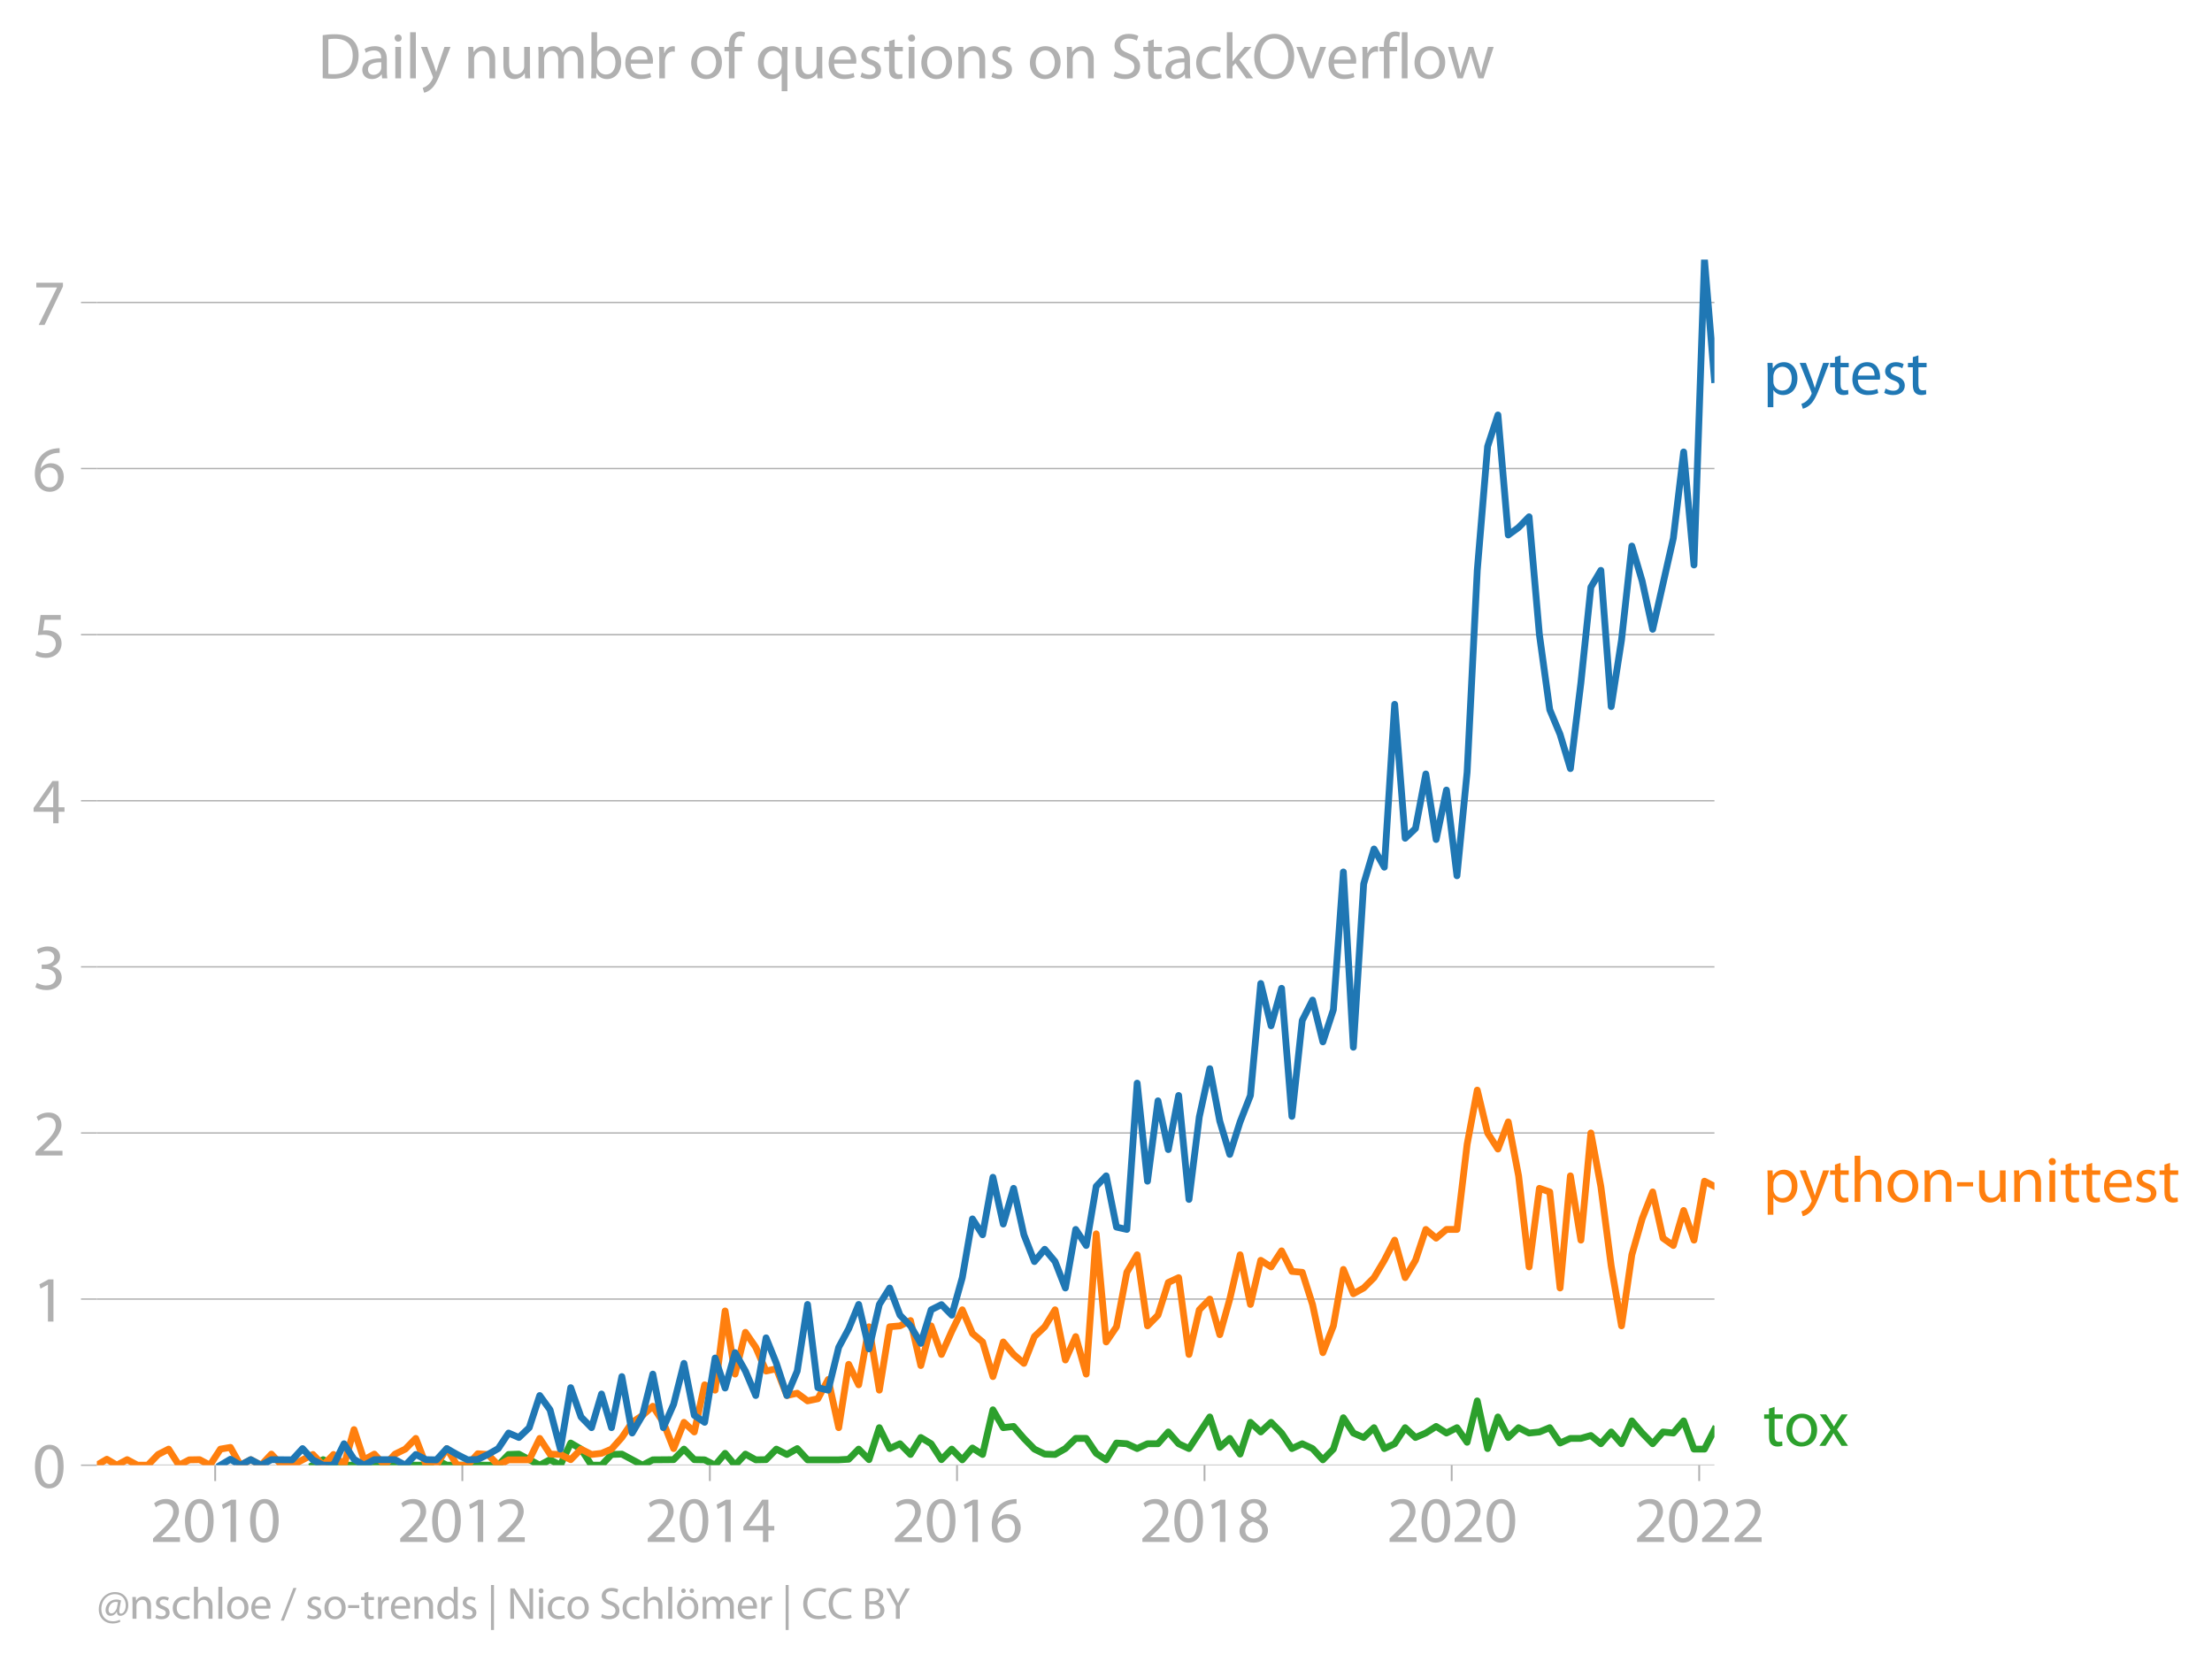 <svg xmlns:xlink="http://www.w3.org/1999/xlink" width="651.132" height="489.243" viewBox="0 0 488.349 366.932" xmlns="http://www.w3.org/2000/svg"><defs><style>*{stroke-linejoin:round;stroke-linecap:butt}</style></defs><g id="figure_1"><path d="M0 366.932h488.35V0H0v366.932z" style="fill:none" id="patch_1"/><g id="axes_1"><path d="M21.382 323.405h357.12V57.293H21.382v266.112z" style="fill:none" id="patch_2"/><g id="matplotlib.axis_1"><g id="xtick_1"><g id="line2d_1"><defs><path id="m3b5dbea4ca" d="M0 0v3.5" style="stroke:#b0b0b0;stroke-width:.4"/></defs><use xlink:href="#m3b5dbea4ca" x="47.507" y="323.405" style="fill:#b0b0b0;stroke:#b0b0b0;stroke-width:.4"/></g><g style="fill:#b0b0b0" transform="matrix(.14 0 0 -.14 33.144 340.345)" id="text_1"><defs><path id="MyriadPro-Regular-32" d="M2944 0v467H1075v13l333 307c877 845 1434 1466 1434 2234 0 595-378 1209-1274 1209-480 0-890-179-1178-422l180-397c192 160 505 352 883 352 621 0 825-390 825-813-6-627-486-1164-1548-2176L288 346V0h2656z" transform="scale(.016)"/><path id="MyriadPro-Regular-30" d="M1677 4230c-845 0-1447-768-1447-2163C243 691 794-70 1606-70c922 0 1447 780 1447 2195 0 1325-499 2105-1376 2105zm-32-435c582 0 845-672 845-1696 0-1062-276-1734-852-1734-512 0-844 614-844 1696 0 1133 358 1734 851 1734z" transform="scale(.016)"/><path id="MyriadPro-Regular-31" d="M1510 0h544v4160h-480l-908-486 108-429 724 390h12V0z" transform="scale(.016)"/></defs><use xlink:href="#MyriadPro-Regular-32"/><use xlink:href="#MyriadPro-Regular-30" x="51.3"/><use xlink:href="#MyriadPro-Regular-31" x="102.6"/><use xlink:href="#MyriadPro-Regular-30" x="153.9"/></g></g><g id="xtick_2"><use xlink:href="#m3b5dbea4ca" x="102.075" y="323.405" style="fill:#b0b0b0;stroke:#b0b0b0;stroke-width:.4" id="line2d_2"/><g style="fill:#b0b0b0" transform="matrix(.14 0 0 -.14 87.711 340.345)" id="text_2"><use xlink:href="#MyriadPro-Regular-32"/><use xlink:href="#MyriadPro-Regular-30" x="51.3"/><use xlink:href="#MyriadPro-Regular-31" x="102.6"/><use xlink:href="#MyriadPro-Regular-32" x="153.9"/></g></g><g id="xtick_3"><use xlink:href="#m3b5dbea4ca" x="156.717" y="323.405" style="fill:#b0b0b0;stroke:#b0b0b0;stroke-width:.4" id="line2d_3"/><g style="fill:#b0b0b0" transform="matrix(.14 0 0 -.14 142.354 340.345)" id="text_3"><defs><path id="MyriadPro-Regular-34" d="M2560 0v1133h582v441h-582v2586h-608L96 1504v-371h1933V0h531zM666 1574v13l1017 1415c115 192 218 371 346 614h19c-13-218-19-435-19-653V1574H666z" transform="scale(.016)"/></defs><use xlink:href="#MyriadPro-Regular-32"/><use xlink:href="#MyriadPro-Regular-30" x="51.3"/><use xlink:href="#MyriadPro-Regular-31" x="102.6"/><use xlink:href="#MyriadPro-Regular-34" x="153.9"/></g></g><g id="xtick_4"><use xlink:href="#m3b5dbea4ca" x="211.285" y="323.405" style="fill:#b0b0b0;stroke:#b0b0b0;stroke-width:.4" id="line2d_4"/><g style="fill:#b0b0b0" transform="matrix(.14 0 0 -.14 196.922 340.345)" id="text_4"><defs><path id="MyriadPro-Regular-36" d="M2662 4224c-102 0-243-6-409-32-525-64-986-275-1331-614-410-410-704-1056-704-1876C218 621 800-70 1690-70c864 0 1382 704 1382 1465 0 813-518 1344-1254 1344-461 0-807-217-1005-480h-19c96 685 563 1331 1446 1479 160 25 307 32 422 25v461zM1690 365c-589 0-903 505-916 1190 0 103 26 186 64 250 154 301 468 512 807 512 518 0 857-359 857-954s-326-998-806-998h-6z" transform="scale(.016)"/></defs><use xlink:href="#MyriadPro-Regular-32"/><use xlink:href="#MyriadPro-Regular-30" x="51.3"/><use xlink:href="#MyriadPro-Regular-31" x="102.6"/><use xlink:href="#MyriadPro-Regular-36" x="153.9"/></g></g><g id="xtick_5"><use xlink:href="#m3b5dbea4ca" x="265.927" y="323.405" style="fill:#b0b0b0;stroke:#b0b0b0;stroke-width:.4" id="line2d_5"/><g style="fill:#b0b0b0" transform="matrix(.14 0 0 -.14 251.564 340.345)" id="text_5"><defs><path id="MyriadPro-Regular-38" d="M1062 2170c-512-218-825-589-825-1114C237 448 762-70 1632-70c794 0 1414 486 1414 1209 0 506-320 871-838 1075v20c512 243 685 620 685 972 0 519-403 1024-1210 1024-729 0-1286-448-1286-1107 0-358 198-717 659-934l6-19zm583-1831c-531 0-851 371-832 794 0 397 262 717 749 857 563-160 915-403 915-908 0-423-327-743-832-743zm6 3488c506 0 704-345 704-678 0-378-275-634-633-755-480 128-794 352-794 768 0 358 256 665 723 665z" transform="scale(.016)"/></defs><use xlink:href="#MyriadPro-Regular-32"/><use xlink:href="#MyriadPro-Regular-30" x="51.3"/><use xlink:href="#MyriadPro-Regular-31" x="102.6"/><use xlink:href="#MyriadPro-Regular-38" x="153.9"/></g></g><g id="xtick_6"><use xlink:href="#m3b5dbea4ca" x="320.495" y="323.405" style="fill:#b0b0b0;stroke:#b0b0b0;stroke-width:.4" id="line2d_6"/><g style="fill:#b0b0b0" transform="matrix(.14 0 0 -.14 306.132 340.345)" id="text_6"><use xlink:href="#MyriadPro-Regular-32"/><use xlink:href="#MyriadPro-Regular-30" x="51.3"/><use xlink:href="#MyriadPro-Regular-32" x="102.6"/><use xlink:href="#MyriadPro-Regular-30" x="153.9"/></g></g><g id="xtick_7"><use xlink:href="#m3b5dbea4ca" x="375.138" y="323.405" style="fill:#b0b0b0;stroke:#b0b0b0;stroke-width:.4" id="line2d_7"/><g style="fill:#b0b0b0" transform="matrix(.14 0 0 -.14 360.775 340.345)" id="text_7"><use xlink:href="#MyriadPro-Regular-32"/><use xlink:href="#MyriadPro-Regular-30" x="51.3"/><use xlink:href="#MyriadPro-Regular-32" x="102.6"/><use xlink:href="#MyriadPro-Regular-32" x="153.9"/></g></g></g><g id="matplotlib.axis_2"><g id="ytick_1"><path d="M21.382 323.405h357.12" clip-path="url(#p0056b26ad8)" style="fill:none;stroke:#b0b0b0;stroke-width:.3;stroke-linecap:square" id="line2d_8"/><g id="line2d_9"><defs><path id="m69c7fef8ce" d="M0 0h-3.5" style="stroke:#b0b0b0;stroke-width:.3"/></defs><use xlink:href="#m69c7fef8ce" x="21.382" y="323.405" style="fill:#b0b0b0;stroke:#b0b0b0;stroke-width:.3"/></g><use xlink:href="#MyriadPro-Regular-30" style="fill:#b0b0b0" transform="matrix(.14 0 0 -.14 7.2 328.375)" id="text_8"/></g><g id="ytick_2"><path d="M21.382 286.74h357.12" clip-path="url(#p0056b26ad8)" style="fill:none;stroke:#b0b0b0;stroke-width:.3;stroke-linecap:square" id="line2d_10"/><use xlink:href="#m69c7fef8ce" x="21.382" y="286.741" style="fill:#b0b0b0;stroke:#b0b0b0;stroke-width:.3" id="line2d_11"/><use xlink:href="#MyriadPro-Regular-31" style="fill:#b0b0b0" transform="matrix(.14 0 0 -.14 7.2 291.71)" id="text_9"/></g><g id="ytick_3"><path d="M21.382 250.076h357.12" clip-path="url(#p0056b26ad8)" style="fill:none;stroke:#b0b0b0;stroke-width:.3;stroke-linecap:square" id="line2d_12"/><use xlink:href="#m69c7fef8ce" x="21.382" y="250.076" style="fill:#b0b0b0;stroke:#b0b0b0;stroke-width:.3" id="line2d_13"/><use xlink:href="#MyriadPro-Regular-32" style="fill:#b0b0b0" transform="matrix(.14 0 0 -.14 7.2 255.046)" id="text_10"/></g><g id="ytick_4"><path d="M21.382 213.412h357.12" clip-path="url(#p0056b26ad8)" style="fill:none;stroke:#b0b0b0;stroke-width:.3;stroke-linecap:square" id="line2d_14"/><use xlink:href="#m69c7fef8ce" x="21.382" y="213.412" style="fill:#b0b0b0;stroke:#b0b0b0;stroke-width:.3" id="line2d_15"/><g style="fill:#b0b0b0" transform="matrix(.14 0 0 -.14 7.2 218.382)" id="text_11"><defs><path id="MyriadPro-Regular-33" d="M269 211C474 77 883-70 1350-70c999 0 1517 582 1517 1248 0 582-416 966-928 1068v13c512 186 768 551 768 979 0 506-371 992-1190 992-448 0-871-160-1088-320l147-409c179 128 499 275 832 275 518 0 730-294 730-627 0-493-519-704-928-704H896v-423h314c544 0 1068-249 1075-832 6-345-218-806-941-806-390 0-762 160-922 262L269 211z" transform="scale(.016)"/></defs><use xlink:href="#MyriadPro-Regular-33"/></g></g><g id="ytick_5"><path d="M21.382 176.748h357.12" clip-path="url(#p0056b26ad8)" style="fill:none;stroke:#b0b0b0;stroke-width:.3;stroke-linecap:square" id="line2d_16"/><use xlink:href="#m69c7fef8ce" x="21.382" y="176.748" style="fill:#b0b0b0;stroke:#b0b0b0;stroke-width:.3" id="line2d_17"/><use xlink:href="#MyriadPro-Regular-34" style="fill:#b0b0b0" transform="matrix(.14 0 0 -.14 7.2 181.718)" id="text_12"/></g><g id="ytick_6"><path d="M21.382 140.084h357.12" clip-path="url(#p0056b26ad8)" style="fill:none;stroke:#b0b0b0;stroke-width:.3;stroke-linecap:square" id="line2d_18"/><use xlink:href="#m69c7fef8ce" x="21.382" y="140.084" style="fill:#b0b0b0;stroke:#b0b0b0;stroke-width:.3" id="line2d_19"/><g style="fill:#b0b0b0" transform="matrix(.14 0 0 -.14 7.2 145.054)" id="text_13"><defs><path id="MyriadPro-Regular-35" d="M2771 4160H781L512 2163c154 19 339 45 576 45 832 0 1190-384 1197-922 0-556-455-902-986-902-377 0-717 128-889 230L269 186C467 58 851-70 1306-70c902 0 1548 608 1548 1420 0 525-268 884-595 1069-256 154-576 224-896 224-153 0-243-13-339-25l160 1068h1587v474z" transform="scale(.016)"/></defs><use xlink:href="#MyriadPro-Regular-35"/></g></g><g id="ytick_7"><path d="M21.382 103.42h357.12" clip-path="url(#p0056b26ad8)" style="fill:none;stroke:#b0b0b0;stroke-width:.3;stroke-linecap:square" id="line2d_20"/><use xlink:href="#m69c7fef8ce" x="21.382" y="103.419" style="fill:#b0b0b0;stroke:#b0b0b0;stroke-width:.3" id="line2d_21"/><use xlink:href="#MyriadPro-Regular-36" style="fill:#b0b0b0" transform="matrix(.14 0 0 -.14 7.2 108.39)" id="text_14"/></g><g id="ytick_8"><path d="M21.382 66.755h357.12" clip-path="url(#p0056b26ad8)" style="fill:none;stroke:#b0b0b0;stroke-width:.3;stroke-linecap:square" id="line2d_22"/><use xlink:href="#m69c7fef8ce" x="21.382" y="66.755" style="fill:#b0b0b0;stroke:#b0b0b0;stroke-width:.3" id="line2d_23"/><g style="fill:#b0b0b0" transform="matrix(.14 0 0 -.14 7.2 71.725)" id="text_15"><defs><path id="MyriadPro-Regular-37" d="M365 4160v-467h2035v-13L595 0h583l1811 3789v371H365z" transform="scale(.016)"/></defs><use xlink:href="#MyriadPro-Regular-37"/></g></g></g><path d="m69.074 323.405 2.278-1.222 2.28 1.222h20.444l2.282-1.183 2.278 1.183h11.362l2.28-2.365 2.28-.08 4.597 2.445 2.28-1.222 2.281 1.222 2.279-4.888 2.28 1.34 2.317 3.548h2.205l2.204-2.365 2.281-.08 4.56 2.445 2.28-1.183 4.597-.039 2.281-2.326 2.279 2.326 2.28.04 2.317 1.182 2.205-2.619 2.203 2.62 2.282-2.445 2.28 1.261 2.28-.039 2.28-2.326 2.317 1.183 2.28-1.301 2.281 2.483H185.16l2.205-.126 2.203-2.239 2.282 2.326 2.28-7.057 2.28 4.613 2.28-1.065 2.317 2.366 2.28-3.746 2.281 1.38 2.278 3.509 2.28-2.326 2.318 2.365 2.242-2.61 2.241 1.428 2.281-9.856 2.28 3.942 2.28-.276 2.28 2.642 2.317 2.365 2.28 1.104 2.282.079 2.278-1.301 2.28-2.247h2.317l2.205 3.294 2.204 1.436 2.281-3.705 2.28.157 2.28 1.065 2.28-1.065h2.317l2.28-2.602 2.282 2.602 2.278 1.065 4.597-6.978 2.205 6.716 2.204-1.985 2.281 3.469 2.28-7.018 2.28 2.13 2.28-2.13 2.317 2.366 2.28 3.43 2.282-1.065 2.278 1.065 2.28 2.483 2.317-2.365 2.205-6.927 2.204 3.379 2.281.985 2.28-2.168 2.28 4.613 2.28-1.065 2.317-3.548 2.28 2.168 2.281-.985 2.279-1.459 2.28 1.459 2.317-1.183 2.242 3.222 2.241-9.136 2.282 10.527 2.28-6.978 2.28 4.533 2.28-2.168 2.317 1.183 2.28-.237 2.281-.946 2.278 3.39 2.28-1.024h2.318l2.205-.634 2.203 1.816 2.282-2.602 2.28 2.602 2.28-5.046 2.28 2.68 2.317 2.366 2.28-2.602 2.28.237 2.28-2.681 2.28 6.229h2.316l2.206-4.309h0" clip-path="url(#p0056b26ad8)" style="fill:none;stroke:#2ca02c;stroke-width:1.5;stroke-linecap:square" id="line2d_24"/><path d="m21.382 323.405 2.205-1.31 2.203 1.31 2.282-1.222 2.28 1.222h2.28l2.28-2.365 2.317-1.183 2.28 3.548 2.281-1.183 2.278-.039 2.28 1.222 2.317-3.548 2.206-.38 2.203 3.928 2.282-1.222 2.28 1.222 2.28-2.444 2.28 2.444h2.317l4.56-2.365 2.28 2.365 2.28-2.365 2.316 2.365 2.205-7.857 2.204 6.674 2.282-1.261 2.28 2.444 2.28-2.444 2.28-1.104 2.316-2.365 2.28 5.913h2.282l2.278-3.666 2.28 3.666h2.317l2.243-2.528 2.24.163 2.282 2.365 2.28-1.183h4.56l2.317-4.73 2.28 3.469 2.281.079 2.279 1.143 2.28-2.326 2.317 1.183 2.205-.254 2.204-.929 2.281-2.563 2.28-3.35 2.28-1.538 2.28-2.01 2.317 3.547 2.28 5.796 2.281-5.796 2.279 2.13 2.28-10.409 2.317 1.183 2.205-17.487 2.203 13.939 2.282-9.225 2.28 3.311 2.28 5.244 2.28-.513 2.317 5.914 2.28-.513 2.281 1.695 2.279-.473 2.28-4.257 2.317 10.644 2.205-13.981 2.203 4.52 2.282-12.813 2.28 13.995 2.28-13.995 2.28-.198 2.317-1.182 2.28 9.935 2.281-8.753 2.278 6.308 2.28-5.125 2.318-4.73 2.242 5.22 2.241 1.876 2.281 7.648 2.28-7.648 2.28 2.76 2.28 1.97 2.317-5.913 2.28-2.168 2.282-3.746 2.278 11.078 2.28-5.164 2.317 8.279 2.205-30.962 2.204 23.866 2.281-3.351 2.28-12.025 2.28-3.863 2.28 15.69 2.317-2.365 2.28-7.215 2.282-1.064 2.278 16.952 2.28-9.856 2.317-2.365 2.205 7.856 2.204-7.856 2.281-9.777 2.28 10.96 2.28-9.738 2.28 1.458 2.317-3.548 2.28 4.534 2.282.197 2.278 7.136 2.28 10.605 2.317-5.914 2.205-12.46 2.204 5.364 2.281-1.261 2.28-2.287 2.28-3.824 2.28-4.455 2.317 8.279 2.28-3.824 2.281-6.82 2.279 1.931 2.28-1.932h2.317l2.242-18.76 2.241-11.99 2.282 9.461 2.28 3.549 2.28-5.993 2.28 11.906 2.317 20.106 2.28-17.346 2.281.788 2.278 21.21 2.28-24.758 2.318 14.193 2.205-23.655 2.203 11.828 2.282 17.504 2.28 13.246 2.28-15.69 2.28-7.964 2.317-5.914 2.28 10.211 2.28 1.617 2.28-7.727 2.28 6.544 2.316-13.01 2.206 1.14h0" clip-path="url(#p0056b26ad8)" style="fill:none;stroke:#ff7f0e;stroke-width:1.5;stroke-linecap:square" id="line2d_25"/><path d="m48.665 323.405 2.206-1.31 2.203 1.31 2.282-1.222 2.28 1.222 2.28-1.222 4.597.04 2.28-2.484 2.28 2.483 2.28 1.183h2.28l2.316-4.73 2.205 3.42 2.204 1.31 2.282-1.222h4.56l2.28 1.222 2.316-2.365 2.28 1.143 2.282.04 2.278-2.484 2.28 1.3 2.317 1.183 2.243-.081 2.24-1.101 2.282-1.301 2.28-3.43 2.28.985 2.28-2.168 2.317-7.096 2.28 3.154 2.281 8.673 2.279-13.562 2.28 6.466 2.317 2.365 2.205-7.434 2.204 7.434 2.281-11.275 2.28 12.458 2.28-3.903 2.28-9.107 2.317 11.827 2.28-5.164 2.281-9.029 2.279 11.473 2.28 1.537 2.317-14.192 2.205 6.631 2.203-7.814 2.282 4.06 2.28 5.402 2.28-12.734 2.28 5.637 2.317 7.097 2.28-5.401 2.281-14.705 2.279 18.371 2.28.552 2.317-9.462 2.205-4.097 2.203-5.364 2.282 9.816 2.28-9.816 2.28-3.627 2.28 5.992 2.317 2.365 2.28 3.864 2.281-7.412 2.278-1.143 2.28 2.326 2.318-8.28 2.242-12.968 2.241 3.507 2.281-12.694 2.28 10.329 2.28-7.885 2.28 10.25 2.317 5.914 2.28-2.72 2.282 2.72 2.278 5.835 2.28-12.932 2.317 3.549 2.205-13.053 2.204-2.323 2.281 11.315 2.28.512 2.28-32.288 2.28 21.644 2.317-17.74 2.28 10.762 2.282-11.946 2.278 22.945 2.28-18.214 2.317-10.644 2.205 11.574 2.204 7.35 2.281-7.176 2.28-5.835 2.28-24.718 2.28 9.343 2.317-8.279 2.28 28.267 2.282-21.17 2.278-4.495 2.28 9.225 2.317-7.096 2.205-30.413 2.204 38.692 2.281-36.073 2.28-7.688 2.28 4.022 2.28-35.955 2.317 29.568 2.28-2.168 2.281-12.025 2.279 14.469 2.28-10.92 2.317 18.923 2.242-22.88 2.241-44.535 2.282-27.36 2.28-6.939 2.28 26.493 2.28-1.656 2.317-2.365 2.28 26.02 2.281 16.558 2.278 5.44 2.28 7.57 2.318-18.924 2.205-21.12 2.203-3.717 2.282 30.08 2.28-14.705 2.28-20.737 2.28 7.727 2.317 10.645 4.56-20.106 2.28-19.042 2.28 24.955 2.316-67.415 2.206 26.485h0" clip-path="url(#p0056b26ad8)" style="fill:none;stroke:#1f77b4;stroke-width:1.5;stroke-linecap:square" id="line2d_26"/><g style="fill:#1f77b4" transform="matrix(.14 0 0 -.14 389.215 87.04)" id="text_16"><defs><path id="MyriadPro-Regular-70" d="M467-1267h557V416h13c185-307 544-486 953-486 730 0 1408 550 1408 1664 0 940-563 1574-1312 1574-505 0-870-224-1100-602h-13l-26 532H442c12-295 25-615 25-1012v-3353zm557 3059c0 77 19 160 38 230 109 423 468 698 852 698 595 0 921-531 921-1152 0-710-345-1197-941-1197-403 0-742 269-844 659-13 71-26 148-26 231v531z" transform="scale(.016)"/><path id="MyriadPro-Regular-79" d="M58 3098 1203 243c26-70 39-115 39-147s-20-77-45-134c-128-288-320-506-474-628-166-140-352-230-493-275l141-473c141 25 416 121 691 364 384 333 660 877 1063 1940l845 2208h-596l-614-1818c-77-224-141-461-198-646h-13c-51 185-128 428-199 633L672 3098H58z" transform="scale(.016)"/><path id="MyriadPro-Regular-74" d="M595 3667v-569H115v-429h480V979c0-365 58-640 218-806C947 19 1158-70 1421-70c217 0 390 38 499 83l-26 422c-83-25-172-38-326-38-314 0-422 217-422 601v1671h806v429h-806v742l-551-173z" transform="scale(.016)"/><path id="MyriadPro-Regular-65" d="M2957 1446c6 58 19 148 19 263 0 569-269 1459-1280 1459-902 0-1453-736-1453-1670C243 563 813-70 1766-70c493 0 832 108 1031 198l-96 403c-211-89-455-160-858-160-563 0-1049 314-1062 1075h2176zM787 1850c45 390 295 915 864 915 634 0 787-557 781-915H787z" transform="scale(.016)"/><path id="MyriadPro-Regular-73" d="M250 147C467 19 781-70 1120-70c736 0 1158 390 1158 934 0 461-275 730-812 934-404 154-589 269-589 525 0 231 185 423 518 423 288 0 512-103 634-180l141 410c-173 102-448 192-762 192-666 0-1069-410-1069-909 0-371 263-678 819-877 416-153 576-300 576-569 0-256-192-461-601-461-282 0-576 115-743 224L250 147z" transform="scale(.016)"/></defs><use xlink:href="#MyriadPro-Regular-70"/><use xlink:href="#MyriadPro-Regular-79" x="56.9"/><use xlink:href="#MyriadPro-Regular-74" x="104"/><use xlink:href="#MyriadPro-Regular-65" x="137.1"/><use xlink:href="#MyriadPro-Regular-73" x="187.2"/><use xlink:href="#MyriadPro-Regular-74" x="226.8"/></g><g style="fill:#ff7f0e" transform="matrix(.14 0 0 -.14 389.215 265.285)" id="text_17"><defs><path id="MyriadPro-Regular-68" d="M467 0h563v1869c0 109 7 192 39 269 102 307 390 563 755 563 531 0 717-423 717-922V0h563v1843c0 1069-666 1325-1082 1325-211 0-409-64-576-160-172-96-313-237-403-397h-13v1933H467V0z" transform="scale(.016)"/><path id="MyriadPro-Regular-6f" d="M1779 3168c-857 0-1536-608-1536-1645C243 544 890-70 1728-70c749 0 1542 499 1542 1644 0 948-601 1594-1491 1594zm-13-422c666 0 928-666 928-1191 0-697-403-1203-940-1203-551 0-941 512-941 1190 0 589 288 1204 953 1204z" transform="scale(.016)"/><path id="MyriadPro-Regular-6e" d="M467 0h563v1862c0 96 13 192 39 263 96 313 384 576 755 576 531 0 717-416 717-915V0h563v1850c0 1062-666 1318-1094 1318-512 0-871-288-1024-582h-13l-32 512H442c19-256 25-519 25-839V0z" transform="scale(.016)"/><path id="MyriadPro-Regular-2d" d="M192 1939v-416h1581v416H192z" transform="scale(.016)"/><path id="MyriadPro-Regular-75" d="M3059 3098h-563V1197c0-103-19-205-51-288-103-250-365-512-743-512-512 0-691 397-691 985v1716H448V1286C448 198 1030-70 1517-70c550 0 877 326 1024 576h13l32-506h499c-19 243-26 525-26 845v2253z" transform="scale(.016)"/><path id="MyriadPro-Regular-69" d="M1030 0v3098H467V0h563zM749 4320c-205 0-352-154-352-352 0-192 141-346 339-346 224 0 365 154 358 346 0 198-134 352-345 352z" transform="scale(.016)"/></defs><use xlink:href="#MyriadPro-Regular-70"/><use xlink:href="#MyriadPro-Regular-79" x="56.9"/><use xlink:href="#MyriadPro-Regular-74" x="104"/><use xlink:href="#MyriadPro-Regular-68" x="137.1"/><use xlink:href="#MyriadPro-Regular-6f" x="192.6"/><use xlink:href="#MyriadPro-Regular-6e" x="247.5"/><use xlink:href="#MyriadPro-Regular-2d" x="303"/><use xlink:href="#MyriadPro-Regular-75" x="333.7"/><use xlink:href="#MyriadPro-Regular-6e" x="388.8"/><use xlink:href="#MyriadPro-Regular-69" x="444.3"/><use xlink:href="#MyriadPro-Regular-74" x="467.7"/><use xlink:href="#MyriadPro-Regular-74" x="500.8"/><use xlink:href="#MyriadPro-Regular-65" x="533.9"/><use xlink:href="#MyriadPro-Regular-73" x="584"/><use xlink:href="#MyriadPro-Regular-74" x="623.6"/></g><g style="fill:#2ca02c" transform="matrix(.14 0 0 -.14 389.215 319.133)" id="text_18"><defs><path id="MyriadPro-Regular-78" d="m102 3098 1050-1517L51 0h621l448 698c115 185 224 345 326 537h13c109-185 211-358 333-537L2246 0h640L1798 1600l1056 1498h-608l-435-660c-102-166-205-326-307-512h-19c-103 173-199 333-314 506l-441 666H102z" transform="scale(.016)"/></defs><use xlink:href="#MyriadPro-Regular-74"/><use xlink:href="#MyriadPro-Regular-6f" x="33.1"/><use xlink:href="#MyriadPro-Regular-78" x="88"/></g><g style="fill:#b0b0b0" transform="matrix(.097 0 0 -.097 21.382 357.303)" id="text_19"><defs><path id="MyriadPro-Regular-40" d="M2867 1632c-70-397-409-870-781-870-281 0-422 204-422 486 0 621 454 1152 1018 1152 147 0 256-26 320-45l-135-723zm384-1773c-262-147-601-224-966-224-947 0-1645 666-1645 1735 0 1299 877 2131 1920 2131 992 0 1549-672 1549-1600 0-743-365-1178-691-1171-212 6-288 230-192 716l217 1159c-166 77-409 134-685 134-889 0-1516-723-1516-1517 0-505 320-806 691-806 384 0 678 186 902 563h26c-19-390 217-563 473-563 602 0 1140 563 1140 1523 0 1069-749 1856-1863 1856-1421 0-2336-1145-2336-2464C275 96 1165-672 2214-672c429 0 788 70 1140 256l-103 275z" transform="scale(.016)"/><path id="MyriadPro-Regular-63" d="M2579 538c-160-71-371-154-691-154-614 0-1075 442-1075 1158 0 647 384 1172 1094 1172 307 0 519-71 653-148l128 436c-154 76-448 160-781 160-1011 0-1664-692-1664-1645C243 570 851-70 1786-70c416 0 742 108 889 185l-96 423z" transform="scale(.016)"/><path id="MyriadPro-Regular-6c" d="M467 0h563v4544H467V0z" transform="scale(.016)"/><path id="MyriadPro-Regular-2f" d="m422-256 1792 4640h-435L-6-256h428z" transform="scale(.016)"/><path id="MyriadPro-Regular-72" d="M467 0h557v1651c0 96 13 186 26 263 76 422 358 723 755 723 77 0 134-7 192-19v531c-51 13-96 19-160 19-378 0-717-262-858-678h-25l-20 608H442c19-288 25-602 25-967V0z" transform="scale(.016)"/><path id="MyriadPro-Regular-64" d="M2579 4544V2694h-13c-140 250-460 474-934 474-755 0-1395-634-1389-1664C243 563 819-70 1568-70c506 0 883 262 1056 608h13l25-538h506c-19 211-26 525-26 800v3744h-563zm0-3245c0-89-6-166-25-243-103-422-448-672-826-672-608 0-915 518-915 1146 0 684 345 1196 928 1196 422 0 729-294 813-652 19-71 25-167 25-237v-538z" transform="scale(.016)"/><path id="MyriadPro-Regular-7c" d="M550 4800v-6400h429v6400H550z" transform="scale(.016)"/><path id="MyriadPro-Regular-4e" d="M1011 0v1843c0 717-13 1235-45 1779l20 7c217-467 505-960 806-1440L3162 0h563v4314h-525V2509c0-672 13-1197 64-1773l-13-6c-205 441-454 896-774 1401L1094 4314H486V0h525z" transform="scale(.016)"/><path id="MyriadPro-Regular-53" d="M269 211C499 58 954-70 1370-70c1017 0 1510 582 1510 1248 0 633-371 985-1101 1267-595 230-857 429-857 832 0 294 224 646 812 646 391 0 679-128 820-205l153 455c-192 109-512 211-953 211-839 0-1396-499-1396-1171 0-608 436-973 1140-1223 582-224 812-454 812-857 0-435-332-736-902-736-384 0-749 128-998 281L269 211z" transform="scale(.016)"/><path id="MyriadPro-Regular-f6" d="M1165 3648c185 0 313 154 313 326 0 186-134 327-313 327s-327-147-327-327c0-172 135-326 320-326h7zm1184 0c185 0 313 154 313 326 0 186-134 327-313 327s-320-147-320-327c0-172 128-326 313-326h7zm-570-480c-857 0-1536-608-1536-1645C243 544 890-70 1728-70c749 0 1542 499 1542 1644 0 948-601 1594-1491 1594zm-13-422c666 0 928-666 928-1191 0-697-403-1203-940-1203-551 0-941 512-941 1190 0 589 288 1204 953 1204z" transform="scale(.016)"/><path id="MyriadPro-Regular-6d" d="M467 0h551v1869c0 96 12 192 44 275 90 282 346 563 698 563 429 0 646-358 646-851V0h551v1914c0 102 19 204 45 281 96 275 345 512 665 512 455 0 672-358 672-953V0h551v1824c0 1075-608 1344-1018 1344-294 0-499-77-685-218-128-96-249-230-345-403h-13c-135 365-455 621-877 621-512 0-800-275-973-570h-19l-26 500H442c19-256 25-519 25-839V0z" transform="scale(.016)"/><path id="MyriadPro-Regular-43" d="M3386 582c-224-108-570-179-909-179-1050 0-1658 679-1658 1735 0 1132 672 1779 1683 1779 359 0 660-77 871-179l134 454c-147 77-486 192-1024 192-1337 0-2253-915-2253-2266C230 704 1146-70 2362-70c524 0 934 108 1139 211l-115 441z" transform="scale(.016)"/><path id="MyriadPro-Regular-42" d="M486 13c186-26 480-51 864-51 704 0 1191 128 1492 403 217 211 364 493 364 864 0 640-480 979-889 1081v13c454 167 729 531 729 947 0 340-134 596-358 762-269 218-627 314-1184 314-390 0-774-39-1018-90V13zm557 3865c90 20 237 39 493 39 563 0 947-199 947-704 0-416-345-723-934-723h-506v1388zm0-1811h461c608 0 1114-243 1114-832 0-627-532-838-1108-838-198 0-358 6-467 25v1645z" transform="scale(.016)"/><path id="MyriadPro-Regular-59" d="M2010 0v1837l1446 2477h-634l-620-1191c-167-326-314-608-436-889h-12c-135 300-263 563-429 889L717 4314H83l1363-2484V0h564z" transform="scale(.016)"/></defs><use xlink:href="#MyriadPro-Regular-40"/><use xlink:href="#MyriadPro-Regular-6e" x="73.7"/><use xlink:href="#MyriadPro-Regular-73" x="129.2"/><use xlink:href="#MyriadPro-Regular-63" x="168.8"/><use xlink:href="#MyriadPro-Regular-68" x="213.6"/><use xlink:href="#MyriadPro-Regular-6c" x="269.1"/><use xlink:href="#MyriadPro-Regular-6f" x="292.7"/><use xlink:href="#MyriadPro-Regular-65" x="347.6"/><use xlink:href="#MyriadPro-Regular-20" x="397.7"/><use xlink:href="#MyriadPro-Regular-2f" x="418.9"/><use xlink:href="#MyriadPro-Regular-20" x="453.2"/><use xlink:href="#MyriadPro-Regular-73" x="474.4"/><use xlink:href="#MyriadPro-Regular-6f" x="514"/><use xlink:href="#MyriadPro-Regular-2d" x="568.9"/><use xlink:href="#MyriadPro-Regular-74" x="599.6"/><use xlink:href="#MyriadPro-Regular-72" x="632.7"/><use xlink:href="#MyriadPro-Regular-65" x="665.4"/><use xlink:href="#MyriadPro-Regular-6e" x="715.5"/><use xlink:href="#MyriadPro-Regular-64" x="771"/><use xlink:href="#MyriadPro-Regular-73" x="827.4"/><use xlink:href="#MyriadPro-Regular-20" x="867"/><use xlink:href="#MyriadPro-Regular-7c" x="888.2"/><use xlink:href="#MyriadPro-Regular-20" x="912.1"/><use xlink:href="#MyriadPro-Regular-4e" x="933.3"/><use xlink:href="#MyriadPro-Regular-69" x="999.1"/><use xlink:href="#MyriadPro-Regular-63" x="1022.5"/><use xlink:href="#MyriadPro-Regular-6f" x="1067.3"/><use xlink:href="#MyriadPro-Regular-20" x="1122.2"/><use xlink:href="#MyriadPro-Regular-53" x="1143.4"/><use xlink:href="#MyriadPro-Regular-63" x="1192.7"/><use xlink:href="#MyriadPro-Regular-68" x="1237.5"/><use xlink:href="#MyriadPro-Regular-6c" x="1293"/><use xlink:href="#MyriadPro-Regular-f6" x="1316.6"/><use xlink:href="#MyriadPro-Regular-6d" x="1371.5"/><use xlink:href="#MyriadPro-Regular-65" x="1454.9"/><use xlink:href="#MyriadPro-Regular-72" x="1505"/><use xlink:href="#MyriadPro-Regular-20" x="1537.7"/><use xlink:href="#MyriadPro-Regular-7c" x="1558.9"/><use xlink:href="#MyriadPro-Regular-20" x="1582.8"/><use xlink:href="#MyriadPro-Regular-43" x="1604"/><use xlink:href="#MyriadPro-Regular-43" x="1662"/><use xlink:href="#MyriadPro-Regular-20" x="1720"/><use xlink:href="#MyriadPro-Regular-42" x="1741.2"/><use xlink:href="#MyriadPro-Regular-59" x="1795.4"/></g><g style="fill:#b0b0b0" transform="matrix(.14 0 0 -.14 70.155 17.293)" id="text_20"><defs><path id="MyriadPro-Regular-44" d="M486 13c282-32 615-51 1012-51 838 0 1504 217 1907 620 403 397 621 973 621 1677 0 698-224 1197-608 1549-378 352-948 538-1748 538-441 0-844-39-1184-90V13zm557 3833c147 32 365 58 653 58 1178 0 1754-646 1747-1664 0-1165-646-1830-1837-1830-217 0-422 6-563 32v3404z" transform="scale(.016)"/><path id="MyriadPro-Regular-61" d="M2643 1901c0 621-230 1267-1177 1267-391 0-762-109-1018-275l128-371c218 140 518 230 806 230 634 0 704-461 704-717v-64C890 1978 224 1568 224 819c0-448 320-889 947-889 442 0 775 217 947 460h20l44-390h512c-38 211-51 474-51 742v1159zm-544-858c0-57-13-121-32-179-89-262-345-518-749-518-288 0-531 172-531 537 0 602 698 711 1312 698v-538z" transform="scale(.016)"/><path id="MyriadPro-Regular-62" d="M467 800c0-275-13-589-25-800h486l26 512h19c230-410 589-582 1037-582 691 0 1388 550 1388 1657 7 941-537 1581-1305 1581-499 0-858-224-1056-570h-13v1946H467V800zm557 998c0 90 19 167 32 231 115 429 474 691 858 691 601 0 921-531 921-1152 0-710-352-1190-941-1190-409 0-736 268-844 659-13 64-26 134-26 205v556z" transform="scale(.016)"/><path id="MyriadPro-Regular-66" d="M1082 0v2669h748v429h-748v166c0 474 121 896 601 896 160 0 275-32 359-70l76 435c-108 45-281 89-480 89-262 0-544-83-755-288-262-249-358-646-358-1081v-147H90v-429h435V0h557z" transform="scale(.016)"/><path id="MyriadPro-Regular-71" d="M2579-1267h563v3513c0 320 7 589 20 852h-532l-19-468h-13c-153 301-473 538-953 538-653 0-1402-512-1402-1670C243 557 832-70 1555-70c499 0 845 243 1011 550h13v-1747zm0 2528c0-83-19-192-45-269-128-390-441-614-806-614-621 0-915 537-915 1152 0 697 352 1190 934 1190 423 0 723-294 807-640 19-70 25-160 25-237v-582z" transform="scale(.016)"/><path id="MyriadPro-Regular-6b" d="M1024 4544H467V0h557v1165l288 320L2381 0h685L1702 1824l1197 1274h-678l-909-1069c-90-109-198-243-275-352h-13v2867z" transform="scale(.016)"/><path id="MyriadPro-Regular-4f" d="M2234 4384c-1152 0-2004-896-2004-2266C230 813 1030-70 2170-70c1100 0 2003 787 2003 2272 0 1280-762 2182-1939 2182zm-26-454c928 0 1376-896 1376-1754 0-979-499-1792-1382-1792-877 0-1376 826-1376 1747 0 947 460 1799 1382 1799z" transform="scale(.016)"/><path id="MyriadPro-Regular-76" d="M83 3098 1261 0h537l1216 3098h-588l-602-1741c-102-282-192-538-262-794h-20c-64 256-147 512-249 794L685 3098H83z" transform="scale(.016)"/><path id="MyriadPro-Regular-77" d="M115 3098 1050 0h512l499 1472c109 333 205 653 281 1024h13c77-365 167-672 275-1018L3104 0h512l998 3098h-556l-442-1556c-102-364-186-691-237-1004h-19c-70 313-160 640-275 1011l-480 1549h-474l-505-1575c-103-339-205-672-276-985h-19c-57 320-141 640-230 985L691 3098H115z" transform="scale(.016)"/></defs><use xlink:href="#MyriadPro-Regular-44"/><use xlink:href="#MyriadPro-Regular-61" x="66.6"/><use xlink:href="#MyriadPro-Regular-69" x="114.8"/><use xlink:href="#MyriadPro-Regular-6c" x="138.2"/><use xlink:href="#MyriadPro-Regular-79" x="161.8"/><use xlink:href="#MyriadPro-Regular-20" x="208.9"/><use xlink:href="#MyriadPro-Regular-6e" x="230.1"/><use xlink:href="#MyriadPro-Regular-75" x="285.6"/><use xlink:href="#MyriadPro-Regular-6d" x="340.7"/><use xlink:href="#MyriadPro-Regular-62" x="424.1"/><use xlink:href="#MyriadPro-Regular-65" x="481"/><use xlink:href="#MyriadPro-Regular-72" x="531.1"/><use xlink:href="#MyriadPro-Regular-20" x="563.8"/><use xlink:href="#MyriadPro-Regular-6f" x="585"/><use xlink:href="#MyriadPro-Regular-66" x="639.9"/><use xlink:href="#MyriadPro-Regular-20" x="669.1"/><use xlink:href="#MyriadPro-Regular-71" x="690.3"/><use xlink:href="#MyriadPro-Regular-75" x="746.6"/><use xlink:href="#MyriadPro-Regular-65" x="801.7"/><use xlink:href="#MyriadPro-Regular-73" x="851.8"/><use xlink:href="#MyriadPro-Regular-74" x="891.4"/><use xlink:href="#MyriadPro-Regular-69" x="924.5"/><use xlink:href="#MyriadPro-Regular-6f" x="947.9"/><use xlink:href="#MyriadPro-Regular-6e" x="1002.8"/><use xlink:href="#MyriadPro-Regular-73" x="1058.3"/><use xlink:href="#MyriadPro-Regular-20" x="1097.9"/><use xlink:href="#MyriadPro-Regular-6f" x="1119.1"/><use xlink:href="#MyriadPro-Regular-6e" x="1174"/><use xlink:href="#MyriadPro-Regular-20" x="1229.5"/><use xlink:href="#MyriadPro-Regular-53" x="1250.7"/><use xlink:href="#MyriadPro-Regular-74" x="1300"/><use xlink:href="#MyriadPro-Regular-61" x="1333.1"/><use xlink:href="#MyriadPro-Regular-63" x="1381.3"/><use xlink:href="#MyriadPro-Regular-6b" x="1426.1"/><use xlink:href="#MyriadPro-Regular-4f" x="1473"/><use xlink:href="#MyriadPro-Regular-76" x="1541.9"/><use xlink:href="#MyriadPro-Regular-65" x="1590"/><use xlink:href="#MyriadPro-Regular-72" x="1640.1"/><use xlink:href="#MyriadPro-Regular-66" x="1672.8"/><use xlink:href="#MyriadPro-Regular-6c" x="1702"/><use xlink:href="#MyriadPro-Regular-6f" x="1725.6"/><use xlink:href="#MyriadPro-Regular-77" x="1780.5"/></g></g></g><defs><clipPath id="p0056b26ad8"><path d="M21.382 57.293h357.12v266.112H21.382z"/></clipPath></defs></svg>